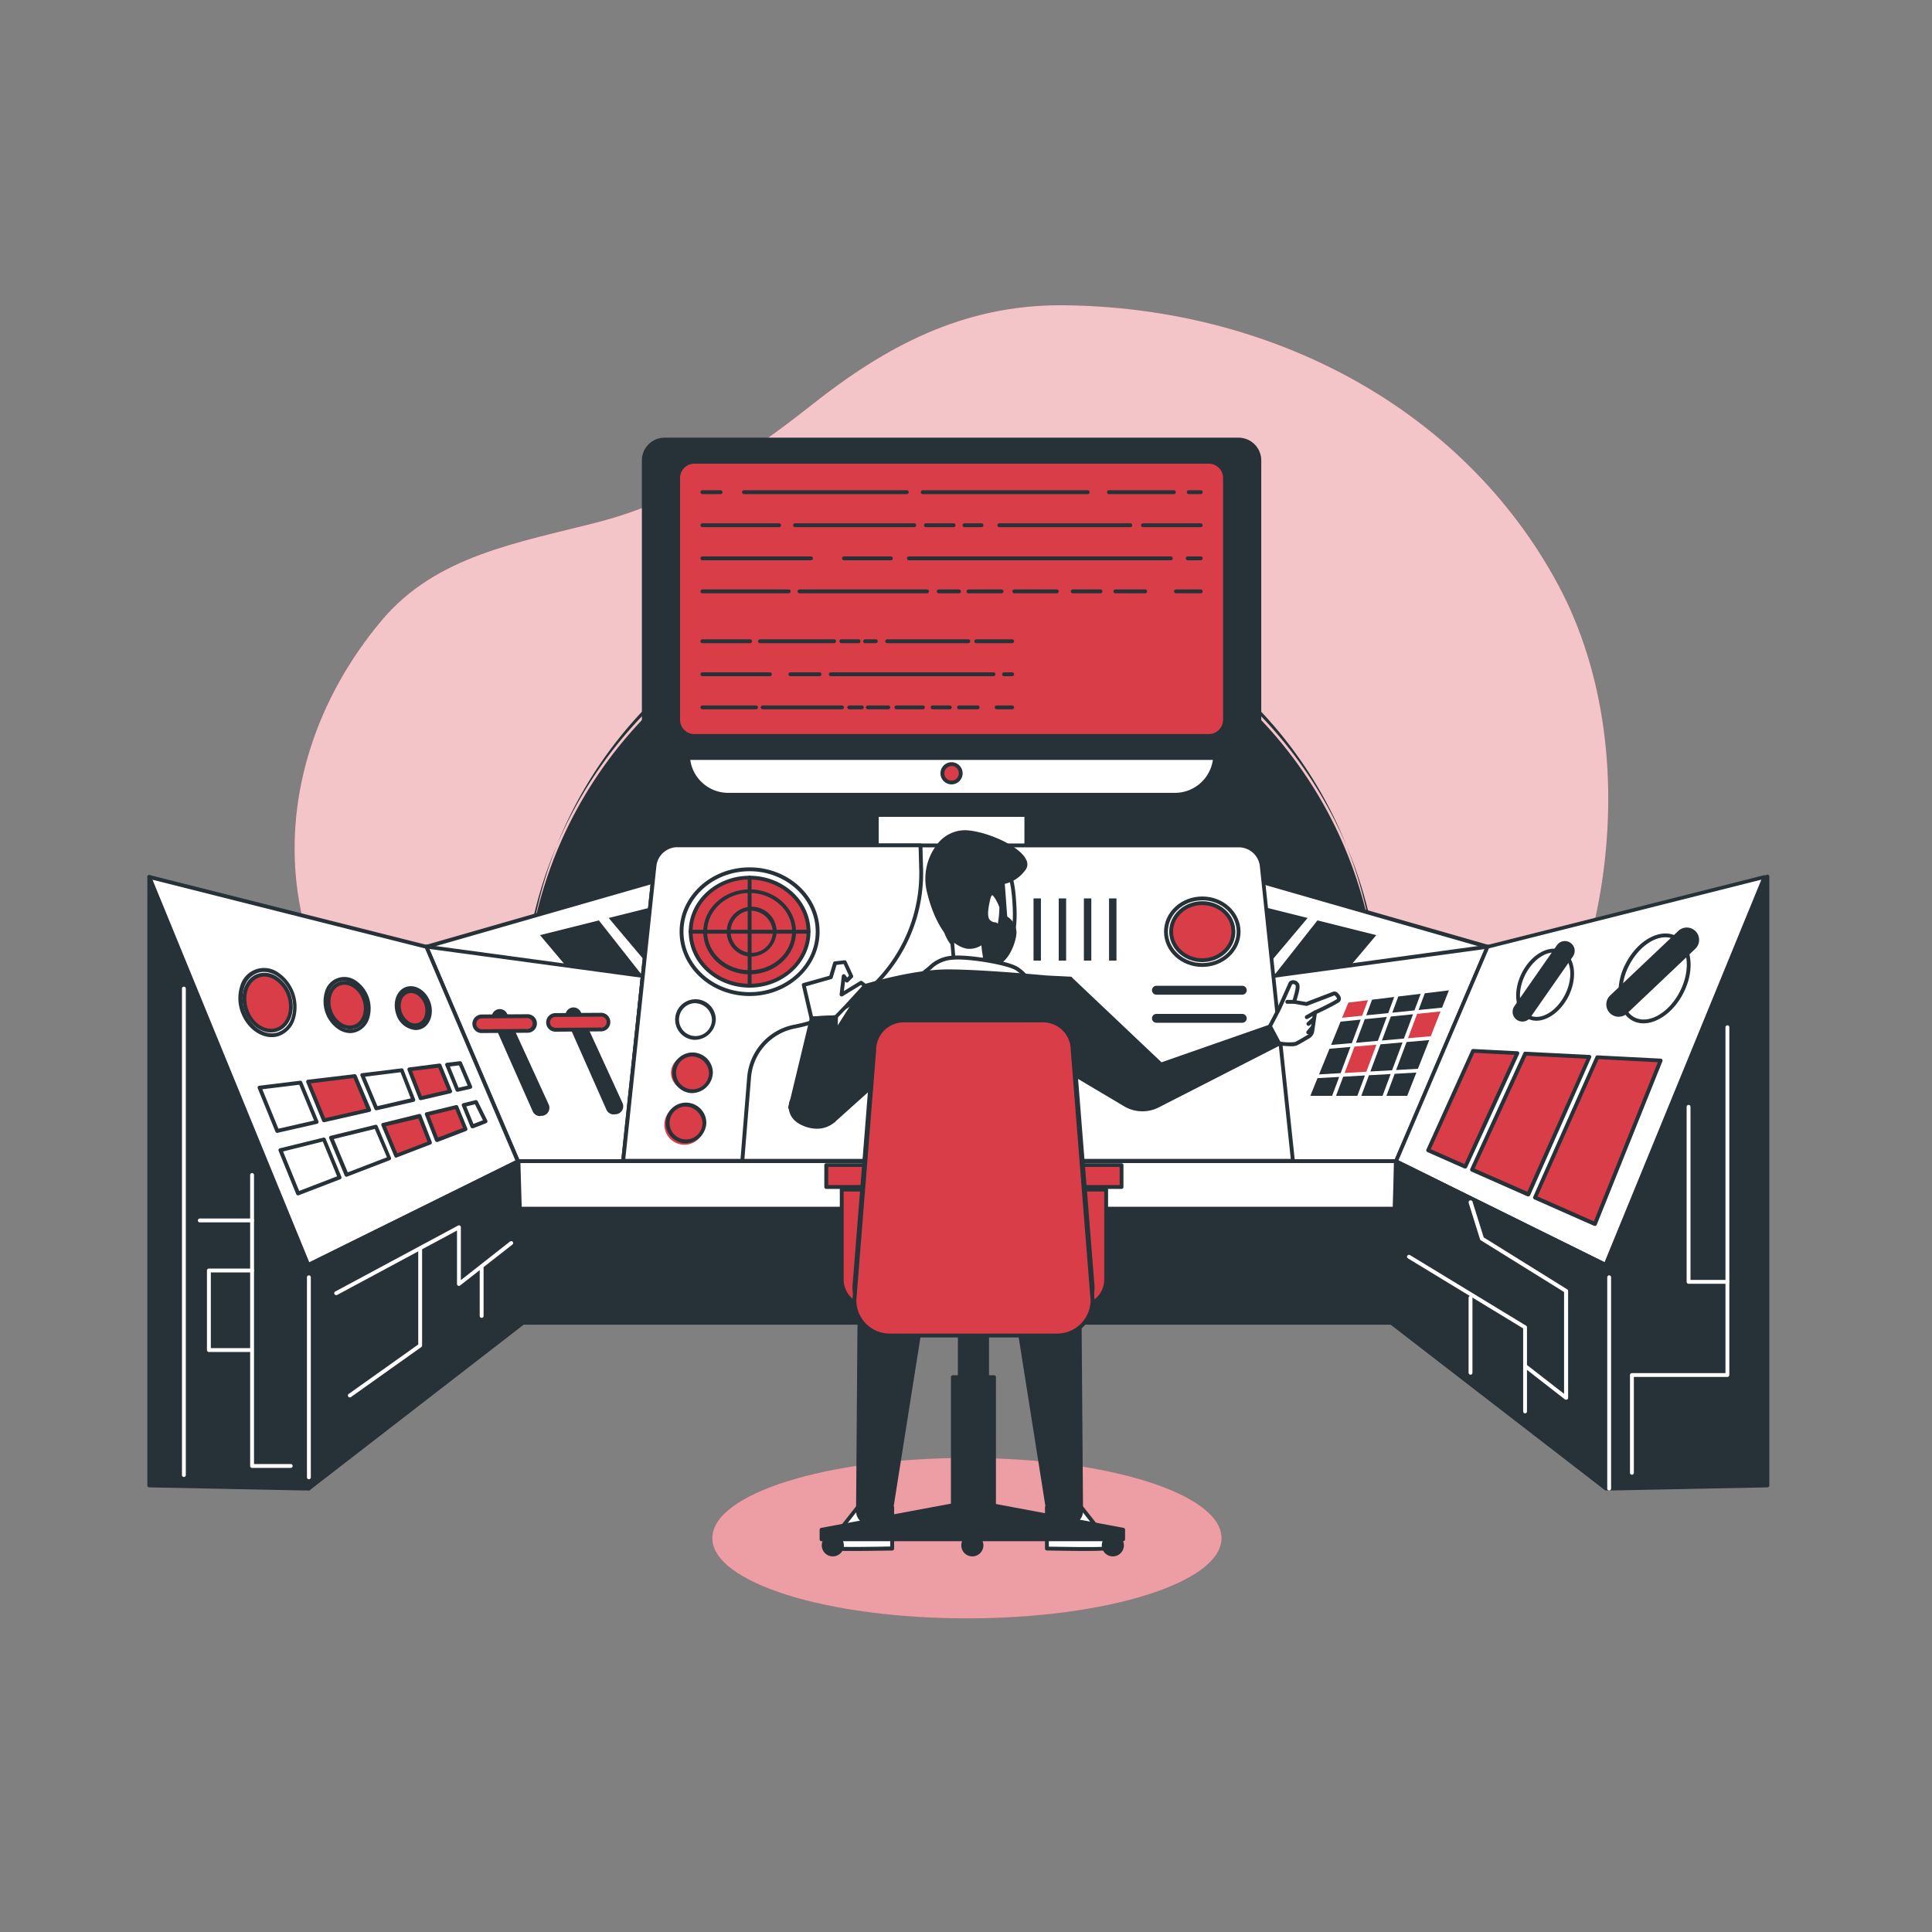 <svg xmlns="http://www.w3.org/2000/svg" viewBox="0 0 500 500"><rect x="0" y="0" width="500" height="500" fill="#808080" stroke="none"/><g id="freepik--background-simple--inject-2"><path d="M299.31,333.74s40.34,7.56,78.63-30,50-106.47,25.29-152.43S328.63,79.45,275.11,79c-26.08-.21-46.26,10.93-65,25.75-16.3,12.9-34,24.86-55.21,30.34-21,5.42-42,8.7-56.06,25.4-34.19,40.63-30.82,98.55,18.57,130C170.63,324.32,270.19,337.72,299.31,333.74Z" style="fill:#D83D48"></path><path d="M299.31,333.74s40.34,7.56,78.63-30,50-106.47,25.29-152.43S328.63,79.45,275.11,79c-26.08-.21-46.26,10.93-65,25.75-16.3,12.9-34,24.86-55.21,30.34-21,5.42-42,8.7-56.06,25.4-34.19,40.63-30.82,98.55,18.57,130C170.63,324.32,270.19,337.72,299.31,333.74Z" style="fill:#fff;opacity:0.7"></path></g><g id="freepik--Shadow--inject-2"><ellipse cx="250.24" cy="398.07" rx="65.89" ry="20.76" style="fill:#D83D48"></ellipse><ellipse cx="250.24" cy="398.07" rx="65.89" ry="20.76" style="fill:#fff;opacity:0.5"></ellipse></g><g id="freepik--control-panel--inject-2"><path d="M355.76,277a110.47,110.47,0,1,0-219,0Z" style="fill:#263238"></path><path d="M355.76,277.48h-219a.49.49,0,0,1-.5-.43,111,111,0,1,1,220,0A.49.49,0,0,1,355.76,277.48Zm-218.56-1H355.33a111.9,111.9,0,0,0,.9-14.15,110,110,0,1,0-219.93,0A111.9,111.9,0,0,0,137.2,276.48Z" style="fill:#263238"></path><rect x="133.66" y="300.53" width="227.6" height="41.8" style="fill:#263238"></rect><path d="M361.26,342.82H133.66a.5.5,0,0,1-.5-.5V300.53a.5.5,0,0,1,.5-.5h227.6a.5.5,0,0,1,.5.5v41.79A.5.5,0,0,1,361.26,342.82Zm-227.1-1h226.6V301H134.16Z" style="fill:#263238"></path><rect x="226.91" y="123.29" width="38.71" height="103.35" style="fill:#fff"></rect><path d="M265.62,227.13H226.91a.5.5,0,0,1-.5-.5V123.29a.5.5,0,0,1,.5-.5h38.71a.5.5,0,0,1,.5.5V226.63A.5.5,0,0,1,265.62,227.13Zm-38.21-1h37.71V123.79H227.41Z" style="fill:#263238"></path><rect x="226.91" y="123.29" width="38.71" height="87.62" style="fill:#263238"></rect><path d="M265.62,211.4H226.91a.5.5,0,0,1-.5-.5V123.29a.5.5,0,0,1,.5-.5h38.71a.5.5,0,0,1,.5.5V210.9A.5.5,0,0,1,265.62,211.4Zm-38.21-1h37.71V123.79H227.41Z" style="fill:#263238"></path><path d="M178,123.29H314.49a0,0,0,0,1,0,0v72a10.42,10.42,0,0,1-10.42,10.42H188.46A10.42,10.42,0,0,1,178,195.27v-72A0,0,0,0,1,178,123.29Z" style="fill:#fff"></path><path d="M304.07,206.19H188.46a10.93,10.93,0,0,1-10.92-10.92v-72a.5.5,0,0,1,.5-.5H314.49a.5.5,0,0,1,.5.5v72A10.93,10.93,0,0,1,304.07,206.19Zm-125.53-82.4v71.48a9.93,9.93,0,0,0,9.92,9.92H304.07a9.93,9.93,0,0,0,9.92-9.92V123.79Z" style="fill:#263238"></path><rect x="166.62" y="113.77" width="159.29" height="82.4" rx="5.38" style="fill:#263238"></rect><path d="M320.53,196.67H172a5.89,5.89,0,0,1-5.88-5.88V119.15a5.88,5.88,0,0,1,5.88-5.88H320.53a5.88,5.88,0,0,1,5.88,5.88v71.64A5.89,5.89,0,0,1,320.53,196.67ZM172,114.27a4.89,4.89,0,0,0-4.88,4.88v71.64a4.89,4.89,0,0,0,4.88,4.88H320.53a4.89,4.89,0,0,0,4.88-4.88V119.15a4.89,4.89,0,0,0-4.88-4.88Z" style="fill:#263238"></path><rect x="175.5" y="119.48" width="141.52" height="70.98" rx="4.19" style="fill:#D83D48"></rect><path d="M312.83,191H179.7a4.71,4.71,0,0,1-4.7-4.69v-62.6a4.7,4.7,0,0,1,4.7-4.69H312.83a4.7,4.7,0,0,1,4.7,4.69v62.6A4.71,4.71,0,0,1,312.83,191ZM179.7,120a3.7,3.7,0,0,0-3.7,3.69v62.6a3.7,3.7,0,0,0,3.7,3.69H312.83a3.7,3.7,0,0,0,3.7-3.69v-62.6a3.7,3.7,0,0,0-3.7-3.69Z" style="fill:#263238"></path><path d="M310.75,127.88h-3.1a.51.51,0,0,1-.5-.5.5.5,0,0,1,.5-.5h3.1a.5.5,0,0,1,.5.5A.51.51,0,0,1,310.75,127.88Z" style="fill:#263238"></path><path d="M303.8,127.88H287a.5.5,0,0,1-.5-.5.5.5,0,0,1,.5-.5h16.8a.5.5,0,0,1,.5.5A.5.5,0,0,1,303.8,127.88Z" style="fill:#263238"></path><path d="M281.49,127.88H238.81a.5.5,0,0,1-.5-.5.5.5,0,0,1,.5-.5h42.68a.5.5,0,0,1,.5.5A.5.5,0,0,1,281.49,127.88Z" style="fill:#263238"></path><path d="M234.68,127.88H192.54a.51.51,0,0,1-.5-.5.5.5,0,0,1,.5-.5h42.14a.5.5,0,0,1,.5.5A.51.51,0,0,1,234.68,127.88Z" style="fill:#263238"></path><path d="M186.48,127.88h-4.7a.51.51,0,0,1-.5-.5.5.5,0,0,1,.5-.5h4.7a.5.5,0,0,1,.5.5A.5.5,0,0,1,186.48,127.88Z" style="fill:#263238"></path><path d="M310.75,136.43H295.81a.5.5,0,0,1-.5-.5.51.51,0,0,1,.5-.5h14.94a.51.51,0,0,1,.5.5A.5.5,0,0,1,310.75,136.43Z" style="fill:#263238"></path><path d="M292.51,136.43H258.63a.5.5,0,0,1-.5-.5.51.51,0,0,1,.5-.5h33.88a.51.51,0,0,1,.5.5A.5.5,0,0,1,292.51,136.43Z" style="fill:#263238"></path><path d="M254,136.43h-4.4a.5.5,0,0,1-.5-.5.5.5,0,0,1,.5-.5H254a.5.5,0,0,1,.5.5A.5.5,0,0,1,254,136.43Z" style="fill:#263238"></path><path d="M246.79,136.43h-7.16a.5.5,0,0,1-.5-.5.51.51,0,0,1,.5-.5h7.16a.5.5,0,0,1,.5.5A.5.5,0,0,1,246.79,136.43Z" style="fill:#263238"></path><path d="M236.6,136.43H205.76a.5.5,0,0,1-.5-.5.5.5,0,0,1,.5-.5H236.6a.5.5,0,0,1,.5.5A.5.5,0,0,1,236.6,136.43Z" style="fill:#263238"></path><path d="M201.63,136.43H181.78a.5.5,0,0,1-.5-.5.51.51,0,0,1,.5-.5h19.85a.5.5,0,0,1,.5.5A.5.5,0,0,1,201.63,136.43Z" style="fill:#263238"></path><path d="M310.75,145h-3.37a.5.5,0,0,1-.5-.5.5.5,0,0,1,.5-.5h3.37a.51.51,0,0,1,.5.5A.5.5,0,0,1,310.75,145Z" style="fill:#263238"></path><path d="M303,145H235.23a.5.5,0,0,1-.5-.5.5.5,0,0,1,.5-.5H303a.5.5,0,0,1,.5.5A.5.5,0,0,1,303,145Z" style="fill:#263238"></path><path d="M230.55,145H218.43a.5.5,0,0,1-.5-.5.5.5,0,0,1,.5-.5h12.12a.51.51,0,0,1,.5.5A.5.5,0,0,1,230.55,145Z" style="fill:#263238"></path><path d="M209.89,145H181.78a.5.5,0,0,1-.5-.5.51.51,0,0,1,.5-.5h28.11a.5.5,0,0,1,.5.5A.5.5,0,0,1,209.89,145Z" style="fill:#263238"></path><path d="M310.75,153.55h-6.4a.5.5,0,0,1-.5-.5.5.5,0,0,1,.5-.5h6.4a.5.5,0,0,1,.5.5A.51.51,0,0,1,310.75,153.55Z" style="fill:#263238"></path><path d="M296.36,153.55h-7.71a.51.51,0,0,1-.5-.5.5.5,0,0,1,.5-.5h7.71a.5.5,0,0,1,.5.5A.5.5,0,0,1,296.36,153.55Z" style="fill:#263238"></path><path d="M284.8,153.55h-7.16a.5.5,0,0,1-.5-.5.5.5,0,0,1,.5-.5h7.16a.5.5,0,0,1,.5.5A.51.51,0,0,1,284.8,153.55Z" style="fill:#263238"></path><path d="M273.51,153.55h-11a.5.5,0,0,1-.5-.5.5.5,0,0,1,.5-.5h11a.5.5,0,0,1,.5.5A.51.51,0,0,1,273.51,153.55Z" style="fill:#263238"></path><path d="M259.19,153.55h-8.54a.5.5,0,0,1-.5-.5.5.5,0,0,1,.5-.5h8.54a.5.5,0,0,1,.5.5A.51.51,0,0,1,259.19,153.55Z" style="fill:#263238"></path><path d="M248.17,153.55h-5.23a.5.5,0,0,1-.5-.5.5.5,0,0,1,.5-.5h5.23a.5.5,0,0,1,.5.5A.5.5,0,0,1,248.17,153.55Z" style="fill:#263238"></path><path d="M239.91,153.55h-33a.51.51,0,0,1-.5-.5.5.5,0,0,1,.5-.5h33a.5.5,0,0,1,.5.5A.5.5,0,0,1,239.91,153.55Z" style="fill:#263238"></path><path d="M204.11,153.55H181.78a.51.51,0,0,1-.5-.5.5.5,0,0,1,.5-.5h22.33a.5.5,0,0,1,.5.5A.51.51,0,0,1,204.11,153.55Z" style="fill:#263238"></path><path d="M261.94,166.45h-9.28a.5.5,0,0,1-.5-.5.5.5,0,0,1,.5-.5h9.28a.5.5,0,0,1,.5.5A.5.5,0,0,1,261.94,166.45Z" style="fill:#263238"></path><path d="M250.6,166.45h-21a.5.5,0,0,1-.5-.5.5.5,0,0,1,.5-.5h21a.5.5,0,0,1,.5.5A.5.5,0,0,1,250.6,166.45Z" style="fill:#263238"></path><path d="M226.64,166.45H223.9a.5.5,0,0,1-.5-.5.51.51,0,0,1,.5-.5h2.74a.5.5,0,0,1,.5.5A.5.5,0,0,1,226.64,166.45Z" style="fill:#263238"></path><path d="M222.19,166.45h-4.45a.5.5,0,0,1-.5-.5.5.5,0,0,1,.5-.5h4.45a.5.5,0,0,1,.5.5A.5.5,0,0,1,222.19,166.45Z" style="fill:#263238"></path><path d="M215.86,166.45H196.69a.5.5,0,0,1-.5-.5.5.5,0,0,1,.5-.5h19.17a.51.51,0,0,1,.5.5A.5.5,0,0,1,215.86,166.45Z" style="fill:#263238"></path><path d="M194.12,166.45H181.78a.5.5,0,0,1-.5-.5.51.51,0,0,1,.5-.5h12.34a.51.51,0,0,1,.5.5A.5.5,0,0,1,194.12,166.45Z" style="fill:#263238"></path><path d="M261.94,175h-2.09a.5.5,0,0,1,0-1h2.09a.5.5,0,0,1,0,1Z" style="fill:#263238"></path><path d="M257.11,175H215a.5.5,0,0,1,0-1h42.11a.5.5,0,0,1,0,1Z" style="fill:#263238"></path><path d="M212.09,175h-7.53a.5.5,0,0,1,0-1h7.53a.5.5,0,1,1,0,1Z" style="fill:#263238"></path><path d="M199.25,175H181.78a.5.5,0,1,1,0-1h17.47a.5.5,0,0,1,0,1Z" style="fill:#263238"></path><path d="M261.94,183.57h-4a.51.51,0,0,1-.5-.5.5.5,0,0,1,.5-.5h4a.5.5,0,0,1,.5.5A.5.5,0,0,1,261.94,183.57Z" style="fill:#263238"></path><path d="M253,183.57h-4.79a.5.5,0,0,1-.5-.5.5.5,0,0,1,.5-.5H253a.5.5,0,0,1,.5.5A.5.5,0,0,1,253,183.57Z" style="fill:#263238"></path><path d="M245.81,183.57h-4.45a.5.5,0,0,1-.5-.5.5.5,0,0,1,.5-.5h4.45a.5.5,0,0,1,.5.5A.5.5,0,0,1,245.81,183.57Z" style="fill:#263238"></path><path d="M238.79,183.57H232a.5.5,0,0,1-.5-.5.5.5,0,0,1,.5-.5h6.84a.5.5,0,0,1,.5.5A.5.5,0,0,1,238.79,183.57Z" style="fill:#263238"></path><path d="M229.89,183.57h-5.3a.5.5,0,0,1-.5-.5.5.5,0,0,1,.5-.5h5.3a.5.5,0,0,1,.5.5A.5.5,0,0,1,229.89,183.57Z" style="fill:#263238"></path><path d="M223.05,183.57h-3.26a.51.51,0,0,1-.5-.5.5.5,0,0,1,.5-.5h3.26a.5.5,0,0,1,.5.5A.51.51,0,0,1,223.05,183.57Z" style="fill:#263238"></path><path d="M217.91,183.57H197.37a.5.5,0,0,1-.5-.5.5.5,0,0,1,.5-.5h20.54a.5.5,0,0,1,.5.5A.5.5,0,0,1,217.91,183.57Z" style="fill:#263238"></path><path d="M195.66,183.57H181.78a.51.51,0,0,1-.5-.5.5.5,0,0,1,.5-.5h13.88a.5.5,0,0,1,.5.5A.5.5,0,0,1,195.66,183.57Z" style="fill:#263238"></path><path d="M248.63,200.08a2.37,2.37,0,1,0-2.36,2.37A2.36,2.36,0,0,0,248.63,200.08Z" style="fill:#D83D48"></path><path d="M246.27,203a2.87,2.87,0,1,1,2.86-2.87A2.88,2.88,0,0,1,246.27,203Zm0-4.73a1.87,1.87,0,1,0,1.86,1.86A1.87,1.87,0,0,0,246.27,198.22Z" style="fill:#263238"></path><rect x="133.66" y="300.53" width="227.6" height="12.28" style="fill:#fff"></rect><path d="M361.26,313.3H133.66a.5.5,0,0,1-.5-.5V300.53a.5.5,0,0,1,.5-.5h227.6a.5.5,0,0,1,.5.5V312.8A.5.5,0,0,1,361.26,313.3Zm-227.1-1h226.6V301H134.16Z" style="fill:#263238"></path><polygon points="299.5 220.52 248.42 220.52 246.87 220.52 195.78 220.52 110.33 245.03 120.11 268.23 246.87 268.23 248.42 268.23 375.17 268.23 384.95 245.03 299.5 220.52" style="fill:#fff"></polygon><path d="M375.17,268.73H120.11a.5.5,0,0,1-.46-.31l-9.78-23.19a.51.51,0,0,1,.33-.68L195.64,220l.14,0H299.5l.14,0,85.44,24.51a.51.51,0,0,1,.32.27.53.53,0,0,1,0,.41l-9.78,23.19A.49.49,0,0,1,375.17,268.73Zm-254.73-1h254.4l9.43-22.37L299.43,221H195.85L111,245.36Z" style="fill:#263238"></path><polygon points="149.91 254.07 139.75 242.01 154.99 238.2 166.35 252.63 149.91 254.07" style="fill:#263238"></polygon><polygon points="167.69 249.63 157.53 237.57 172.77 233.76 184.13 248.18 167.69 249.63" style="fill:#263238"></polygon><polygon points="346.02 254.07 356.18 242.01 340.95 238.2 329.58 252.63 346.02 254.07" style="fill:#263238"></polygon><polygon points="328.25 249.63 338.41 237.57 323.17 233.76 311.81 248.18 328.25 249.63" style="fill:#263238"></polygon><polygon points="161.46 300.53 134.03 300.53 110.33 245.03 166.35 252.63 161.46 300.53" style="fill:#fff"></polygon><path d="M161.46,301H134a.5.5,0,0,1-.46-.31l-23.69-55.49a.48.48,0,0,1,.06-.5.48.48,0,0,1,.46-.19l56,7.59a.5.5,0,0,1,.43.55L162,300.58A.51.51,0,0,1,161.46,301Zm-27.1-1H161l4.8-47-54.67-7.41Z" style="fill:#263238"></path><polygon points="79.92 385.22 79.92 327.34 38.63 226.95 38.63 384.43 78.26 385.22 79.92 385.22" style="fill:#263238"></polygon><path d="M79.92,385.72H78.26l-39.64-.79a.51.51,0,0,1-.49-.5V227a.5.5,0,0,1,.4-.49.49.49,0,0,1,.56.3L80.38,327.15a.41.41,0,0,1,0,.19v57.88A.5.5,0,0,1,79.92,385.72Zm-40.79-1.78,40.29.78V327.44l-40.29-98Z" style="fill:#263238"></path><polygon points="416.07 385.22 416.07 327.34 457.36 226.95 457.36 384.43 417.73 385.22 416.07 385.22" style="fill:#263238"></polygon><path d="M416.07,385.72a.5.5,0,0,1-.5-.5V327.34a.41.41,0,0,1,0-.19L456.9,226.76a.5.5,0,0,1,1,.19V384.43a.51.51,0,0,1-.49.5l-39.63.79Zm.5-1h1.16l39.13-.78V229.48l-40.29,98Z" style="fill:#263238"></path><polygon points="134.03 300.53 79.78 327.34 38.63 226.95 110.33 245.03 134.03 300.53" style="fill:#fff"></polygon><path d="M79.78,327.84a.33.33,0,0,1-.17,0,.46.46,0,0,1-.29-.27L38.17,227.14a.5.5,0,0,1,.08-.51.48.48,0,0,1,.5-.16l71.71,18.08a.48.48,0,0,1,.33.29l23.7,55.49a.5.5,0,0,1-.24.64L80,327.79A.51.51,0,0,1,79.78,327.84ZM39.47,227.68l40.57,99,53.34-26.36L110,245.46Z" style="fill:#263238"></path><polygon points="333.85 300.53 361.28 300.53 384.97 245.03 329.08 252.65 333.85 300.53" style="fill:#fff"></polygon><path d="M361.28,301H333.84a.5.5,0,0,1-.49-.45l-4.76-47.88a.49.49,0,0,1,.43-.54l55.88-7.62a.5.5,0,0,1,.53.69l-23.69,55.49A.5.5,0,0,1,361.28,301Zm-27-1H361l23.22-54.38-54.54,7.43Z" style="fill:#263238"></path><polygon points="372.81 261.76 366.75 262.38 364.39 268.69 370.28 268.18 372.81 261.76" style="fill:#D83D48"></polygon><polygon points="350.91 269.87 356.59 269.37 358.9 263.18 353.2 263.76 350.91 269.87" style="fill:#263238"></polygon><polygon points="353.58 262.76 359.27 262.19 360.82 258.02 355.09 258.72 353.58 262.76" style="fill:#263238"></polygon><polygon points="366.06 261.49 367.67 257.19 361.88 257.89 360.32 262.08 366.06 261.49" style="fill:#263238"></polygon><polygon points="352.15 263.87 346.94 264.4 344.48 270.43 349.86 269.96 352.15 263.87" style="fill:#263238"></polygon><polygon points="361.31 276.92 366.95 276.61 369.89 269.17 364.02 269.68 361.31 276.92" style="fill:#263238"></polygon><polygon points="347.62 278.65 345.76 283.6 351.28 283.6 353.25 278.33 347.62 278.65" style="fill:#263238"></polygon><polygon points="357.64 269.28 363.33 268.78 365.69 262.49 359.95 263.07 357.64 269.28" style="fill:#263238"></polygon><polygon points="367.12 261.39 373.21 260.77 374.98 256.3 368.74 257.06 367.12 261.39" style="fill:#263238"></polygon><polygon points="346.58 278.71 340.97 279.02 339.11 283.6 344.75 283.6 346.58 278.71" style="fill:#263238"></polygon><polygon points="352.52 262.87 354.03 258.85 348.95 259.47 347.34 263.4 352.52 262.87" style="fill:#D83D48"></polygon><polygon points="360.94 277.9 358.81 283.6 364.18 283.6 366.56 277.58 360.94 277.9" style="fill:#263238"></polygon><polygon points="362.97 269.77 357.27 270.27 354.65 277.3 360.27 276.98 362.97 269.77" style="fill:#263238"></polygon><polygon points="347.99 277.68 353.61 277.36 356.22 270.36 350.54 270.86 347.99 277.68" style="fill:#D83D48"></polygon><polygon points="349.49 270.95 344.07 271.42 341.37 278.05 346.95 277.73 349.49 270.95" style="fill:#263238"></polygon><polygon points="359.9 277.96 354.29 278.27 352.3 283.6 357.8 283.6 359.9 277.96" style="fill:#263238"></polygon><polygon points="361.28 300.53 415.52 327.34 456.68 226.95 384.97 245.03 361.28 300.53" style="fill:#fff"></polygon><path d="M415.52,327.84a.59.59,0,0,1-.22,0L361.06,301a.49.49,0,0,1-.24-.64l23.69-55.49a.5.5,0,0,1,.34-.29l71.7-18.08a.5.5,0,0,1,.59.67L416,327.53a.48.48,0,0,1-.29.27A.39.39,0,0,1,415.52,327.84Zm-53.6-27.55,53.34,26.36,40.58-99-70.51,17.78Z" style="fill:#263238"></path><path d="M334.61,300.42H161.27l8.1-76.28a6,6,0,0,1,5.95-5.35H320.56a6,6,0,0,1,5.95,5.35Z" style="fill:#fff"></path><path d="M334.61,300.92H161.27a.51.51,0,0,1-.5-.55l8.1-76.28a6.47,6.47,0,0,1,6.45-5.8H320.56a6.47,6.47,0,0,1,6.44,5.8l8.1,76.28a.47.47,0,0,1-.12.38A.5.5,0,0,1,334.61,300.92Zm-172.78-1H334.05l-8-75.72a5.48,5.48,0,0,0-5.45-4.91H175.32a5.47,5.47,0,0,0-5.45,4.91Z" style="fill:#263238"></path><path d="M205.67,265.67a40.23,40.23,0,0,0,32.7-41.5l-.15-5.38h-62.9l-.57,0a6,6,0,0,0-2.88,1.07l-.21.16a5.56,5.56,0,0,0-.72.65h0a5.72,5.72,0,0,0-1.16,1.81,5.84,5.84,0,0,0-.41,1.62l-8.1,76.28h30.84l1.76-21.63A14.55,14.55,0,0,1,205.67,265.67Z" style="fill:#fff"></path><path d="M192.11,300.92H161.27a.51.51,0,0,1-.5-.55l8.1-76.28a7.1,7.1,0,0,1,.44-1.76,6.49,6.49,0,0,1,1.26-2,7.56,7.56,0,0,1,.78-.71l.24-.17a6.52,6.52,0,0,1,3.11-1.16c.21,0,.41,0,.62,0h62.9a.51.51,0,0,1,.5.49l.15,5.38a40.91,40.91,0,0,1-33.1,42h0a14.09,14.09,0,0,0-11.4,12.67l-1.76,21.63A.5.5,0,0,1,192.11,300.92Zm-30.28-1h29.82l1.72-21.17a15.09,15.09,0,0,1,12.21-13.57,39.91,39.91,0,0,0,32.29-41l-.14-4.91H175.32a4.41,4.41,0,0,0-.52,0,5.56,5.56,0,0,0-2.64,1l-.2.14a5.46,5.46,0,0,0-2.09,3.76Zm43.84-34.25h0Z" style="fill:#263238"></path><ellipse cx="311.15" cy="241.12" rx="9.4" ry="8.62" style="fill:#fff"></ellipse><path d="M311.15,250.24c-5.46,0-9.9-4.09-9.9-9.12s4.44-9.11,9.9-9.11,9.9,4.09,9.9,9.11S316.61,250.24,311.15,250.24Zm0-17.23c-4.91,0-8.9,3.64-8.9,8.11s4,8.12,8.9,8.12,8.9-3.64,8.9-8.12S316.06,233,311.15,233Z" style="fill:#263238"></path><ellipse cx="311.15" cy="241.12" rx="8.06" ry="7.39" style="fill:#D83D48"></ellipse><path d="M311.15,249c-4.72,0-8.56-3.54-8.56-7.89s3.84-7.88,8.56-7.88,8.56,3.54,8.56,7.88S315.87,249,311.15,249Zm0-14.77c-4.17,0-7.56,3.09-7.56,6.88S307,248,311.15,248s7.56-3.09,7.56-6.89S315.31,234.24,311.15,234.24Z" style="fill:#263238"></path><ellipse cx="69.28" cy="259.47" rx="6.83" ry="8.62" transform="translate(-81.6 37.3) rotate(-19.23)" style="fill:#fff"></ellipse><path d="M70.31,268.41c-3.27,0-6.57-2.58-8-6.53a10.4,10.4,0,0,1-.12-6.74,6.38,6.38,0,0,1,9.86-3.43,10.78,10.78,0,0,1,4.22,12.09,6.67,6.67,0,0,1-4,4.28A5.82,5.82,0,0,1,70.31,268.41Zm-2-16.88a4.91,4.91,0,0,0-1.66.28,5.66,5.66,0,0,0-3.42,3.66,9.27,9.27,0,0,0,.12,6.08c1.47,4.23,5.35,6.73,8.64,5.59a5.66,5.66,0,0,0,3.42-3.67,9.28,9.28,0,0,0-.12-6.08h0a9.29,9.29,0,0,0-3.69-4.84A6.12,6.12,0,0,0,68.27,251.53Z" style="fill:#263238"></path><path d="M74.8,257.54c1.35,3.86,0,7.84-3.09,8.91s-6.61-1.2-7.95-5.05,0-7.84,3.09-8.9S73.46,253.69,74.8,257.54Z" style="fill:#D83D48"></path><path d="M70.16,267.21c-2.83,0-5.69-2.24-6.88-5.65-1.43-4.1.1-8.38,3.4-9.53a5.77,5.77,0,0,1,5,.72,9,9,0,0,1,3.55,4.63h0c1.43,4.11-.1,8.38-3.4,9.54A5.35,5.35,0,0,1,70.16,267.21Zm-1.75-14.48A4.21,4.21,0,0,0,67,253c-2.78,1-4,4.68-2.78,8.26s4.53,5.71,7.32,4.74,4-4.68,2.78-8.26h0a7.86,7.86,0,0,0-3.13-4.11A5.27,5.27,0,0,0,68.41,252.73Z" style="fill:#263238"></path><path d="M95,258.33c1.25,3.59,0,7.3-2.88,8.3s-6.16-1.12-7.41-4.71,0-7.3,2.88-8.29S93.73,254.74,95,258.33Z" style="fill:#fff"></path><path d="M90.64,267.37a5.78,5.78,0,0,1-3.11-1,8.72,8.72,0,0,1-3.41-9.77,5.19,5.19,0,0,1,8-2.8,8.7,8.7,0,0,1,3.41,9.78,5.4,5.4,0,0,1-3.28,3.48A5.07,5.07,0,0,1,90.64,267.37ZM89,253.88a4.13,4.13,0,0,0-1.3.22A4.45,4.45,0,0,0,85.07,257a7.7,7.7,0,0,0,3,8.61,4.2,4.2,0,0,0,6.54-2.28,7.37,7.37,0,0,0-.1-4.79h0a7.36,7.36,0,0,0-2.91-3.82A4.78,4.78,0,0,0,89,253.88Z" style="fill:#263238"></path><path d="M94.25,258.59c1.07,3.07,0,6.26-2.47,7.11s-5.28-1-6.35-4,0-6.26,2.46-7.11S93.17,255.51,94.25,258.59Z" style="fill:#D83D48"></path><path d="M90.53,266.41a5.08,5.08,0,0,1-2.71-.83A7.33,7.33,0,0,1,85,261.83c-1.16-3.33.09-6.81,2.78-7.75s5.83,1,7,4.34-.08,6.81-2.78,7.75A4.26,4.26,0,0,1,90.53,266.41Zm-1.39-11.56a3.35,3.35,0,0,0-1.08.18c-2.17.76-3.14,3.66-2.16,6.47a6.18,6.18,0,0,0,2.46,3.23,3.74,3.74,0,0,0,3.25.5c2.18-.76,3.15-3.67,2.17-6.48C93,256.4,91,254.85,89.14,254.85Z" style="fill:#263238"></path><path d="M110.85,259.52c1,2.76,0,5.6-2.21,6.37s-4.73-.86-5.69-3.61,0-5.6,2.21-6.37S109.89,256.77,110.85,259.52Z" style="fill:#fff"></path><path d="M107.53,266.57a5.73,5.73,0,0,1-5-4.13c-1-3,.08-6.15,2.51-7s5.28.91,6.33,3.92h0c1.05,3-.08,6.15-2.52,7A3.93,3.93,0,0,1,107.53,266.57Zm-1.25-10.34a2.89,2.89,0,0,0-1,.16c-1.91.66-2.77,3.23-1.9,5.72s3.13,4,5,3.3,2.77-3.23,1.9-5.72h0A4.73,4.73,0,0,0,106.28,256.23Z" style="fill:#263238"></path><path d="M110.28,259.72c.82,2.36,0,4.8-1.89,5.45s-4-.73-4.88-3.09,0-4.8,1.9-5.45S109.46,257.36,110.28,259.72Z" style="fill:#D83D48"></path><path d="M107.43,265.84a4.06,4.06,0,0,1-2.14-.66,5.89,5.89,0,0,1-2.31-6.63,3.59,3.59,0,0,1,5.52-1.93,5.65,5.65,0,0,1,2.25,2.93h0a5.67,5.67,0,0,1,.07,3.7,3.71,3.71,0,0,1-2.27,2.39A3.31,3.31,0,0,1,107.43,265.84ZM106.37,257a2.4,2.4,0,0,0-.8.13,2.73,2.73,0,0,0-1.65,1.78,4.91,4.91,0,0,0,1.91,5.45,2.74,2.74,0,0,0,2.39.37,2.7,2.7,0,0,0,1.65-1.78,4.88,4.88,0,0,0-1.9-5.45A2.92,2.92,0,0,0,106.37,257Z" style="fill:#263238"></path><rect x="287.02" y="232.51" width="1.92" height="16.09" style="fill:#263238"></rect><rect x="280.51" y="232.51" width="1.92" height="16.09" style="fill:#263238"></rect><rect x="274" y="232.51" width="1.91" height="16.09" style="fill:#263238"></rect><rect x="267.48" y="232.51" width="1.91" height="16.09" style="fill:#263238"></rect><path d="M299.28,257.42H321.5a1.16,1.16,0,0,0,1.15-1.15h0a1.15,1.15,0,0,0-1.15-1.15H299.28a1.15,1.15,0,0,0-1.15,1.15h0A1.16,1.16,0,0,0,299.28,257.42Z" style="fill:#263238"></path><path d="M299.28,264.69H321.5a1.15,1.15,0,0,0,1.15-1.14h0a1.15,1.15,0,0,0-1.15-1.15H299.28a1.15,1.15,0,0,0-1.15,1.15h0A1.15,1.15,0,0,0,299.28,264.69Z" style="fill:#263238"></path><path d="M184.75,263.87a5.19,5.19,0,1,1-5.17-4.74A5,5,0,0,1,184.75,263.87Z" style="fill:#fff"></path><path d="M179.58,269.11a5.26,5.26,0,1,1,5.67-5.24A5.48,5.48,0,0,1,179.58,269.11Zm0-9.48a4.26,4.26,0,1,0,4.67,4.24A4.48,4.48,0,0,0,179.58,259.63Z" style="fill:#263238"></path><ellipse cx="178.82" cy="277.65" rx="5.17" ry="4.74" style="fill:#D83D48"></ellipse><path d="M178.82,282.89a5.26,5.26,0,1,1,5.67-5.24A5.47,5.47,0,0,1,178.82,282.89Zm0-9.48a4.26,4.26,0,1,0,4.67,4.24A4.48,4.48,0,0,0,178.82,273.41Z" style="fill:#263238"></path><path d="M182.3,290.62a5.19,5.19,0,1,1-5.17-4.74A5,5,0,0,1,182.3,290.62Z" style="fill:#D83D48"></path><path d="M177.13,295.86a5.26,5.26,0,1,1,5.67-5.24A5.47,5.47,0,0,1,177.13,295.86Zm0-9.48a4.26,4.26,0,1,0,4.67,4.24A4.48,4.48,0,0,0,177.13,286.38Z" style="fill:#263238"></path><polygon points="415.52 327.34 415.62 385.22 360.06 342.32 361.28 300.53 415.52 327.34" style="fill:#263238"></polygon><path d="M415.62,385.72a.5.5,0,0,1-.31-.1l-55.56-42.9a.48.48,0,0,1-.19-.41l1.22-41.8a.5.5,0,0,1,.24-.41.48.48,0,0,1,.48,0l54.25,26.81a.49.49,0,0,1,.27.45l.1,57.88a.51.51,0,0,1-.28.45A.59.59,0,0,1,415.62,385.72Zm-55.06-43.64,54.56,42.12-.1-56.55-53.26-26.33Z" style="fill:#263238"></path><polygon points="79.92 327.34 79.92 385.22 135.39 342.32 134.17 300.53 79.92 327.34" style="fill:#263238"></polygon><path d="M79.92,385.72a.59.59,0,0,1-.22-.05.5.5,0,0,1-.28-.45V327.34a.5.5,0,0,1,.28-.45l54.24-26.81a.48.48,0,0,1,.48,0,.51.51,0,0,1,.25.41l1.22,41.8a.51.51,0,0,1-.2.41l-55.46,42.9A.5.5,0,0,1,79.92,385.72Zm.5-58.07V384.2l54.46-42.12-1.19-40.76Z" style="fill:#263238"></path><ellipse cx="193.95" cy="241.12" rx="17.62" ry="16.15" style="fill:#fff"></ellipse><path d="M194,257.77c-10,0-18.12-7.46-18.12-16.65S184,224.47,194,224.47s18.11,7.47,18.11,16.65S203.94,257.77,194,257.77Zm0-32.3c-9.44,0-17.12,7-17.12,15.65s7.68,15.65,17.12,15.65,17.11-7,17.11-15.65S203.38,225.47,194,225.47Z" style="fill:#263238"></path><ellipse cx="193.95" cy="241.12" rx="15.25" ry="13.98" style="fill:#D83D48"></ellipse><path d="M194,255.6c-8.69,0-15.76-6.49-15.76-14.48s7.07-14.48,15.76-14.48,15.75,6.5,15.75,14.48S202.63,255.6,194,255.6Zm0-28c-8.14,0-14.76,6.05-14.76,13.48S185.81,254.6,194,254.6s14.75-6,14.75-13.48S202.08,227.64,194,227.64Z" style="fill:#263238"></path><path d="M194,252.16c-6.62,0-12-4.95-12-11s5.37-11,12-11,12,4.95,12,11S200.56,252.16,194,252.16Zm0-21.07c-6.06,0-11,4.5-11,10s4.93,10,11,10,11-4.5,11-10S200,231.09,194,231.09Z" style="fill:#263238"></path><path d="M194,247.56a6.46,6.46,0,1,1,7-6.44A6.73,6.73,0,0,1,194,247.56Zm0-11.87a5.46,5.46,0,1,0,6,5.43A5.73,5.73,0,0,0,194,235.69Z" style="fill:#263238"></path><path d="M194,255.6a.5.5,0,0,1-.5-.5v-28a.5.5,0,0,1,.5-.5.51.51,0,0,1,.5.5v28A.5.5,0,0,1,194,255.6Z" style="fill:#263238"></path><path d="M209.2,241.62H178.69a.5.5,0,0,1-.5-.5.51.51,0,0,1,.5-.5H209.2a.51.51,0,0,1,.5.5A.5.5,0,0,1,209.2,241.62Z" style="fill:#263238"></path><path d="M127.9,263.87l10.41,23.52a1.59,1.59,0,0,0,1.63.94l.36-.05a1.58,1.58,0,0,0,1.26-2.23l-10.78-23.48a1.59,1.59,0,0,0-1.44-.92h0A1.57,1.57,0,0,0,127.9,263.87Z" style="fill:#263238"></path><path d="M139.76,288.84a2.07,2.07,0,0,1-1.9-1.24l-10.42-23.53h0a2.08,2.08,0,0,1,1.9-2.92,2.08,2.08,0,0,1,1.9,1.21L142,285.84a2.09,2.09,0,0,1-1.66,2.94l-.35,0Zm-11.41-25.17,10.42,23.52a1.08,1.08,0,0,0,1.12.64l.35,0a1.09,1.09,0,0,0,.86-1.53l-10.77-23.48a1.12,1.12,0,0,0-1.89-.14,1.05,1.05,0,0,0-.09,1Z" style="fill:#263238"></path><path d="M136.59,266.78a1.9,1.9,0,0,0-.11-3.8l-11.83.07a1.91,1.91,0,1,0,0,3.81l11.83-.07Z" style="fill:#D83D48"></path><path d="M124.66,267.36a2.37,2.37,0,0,1-1.69-.69,2.41,2.41,0,0,1,1.68-4.12l11.83-.07a2.4,2.4,0,0,1,.14,4.8h-.12l-11.83.07Zm11.84-1.07.09.49,0-.49a1.41,1.41,0,0,0-.08-2.81h0l-11.83.07a1.39,1.39,0,0,0-1,.42,1.4,1.4,0,0,0,0,2,1.57,1.57,0,0,0,1,.4Z" style="fill:#263238"></path><path d="M147,263.46,157.4,287a1.59,1.59,0,0,0,1.63.93l.35,0a1.58,1.58,0,0,0,1.26-2.23l-10.77-23.48a1.58,1.58,0,0,0-1.44-.93h0A1.59,1.59,0,0,0,147,263.46Z" style="fill:#263238"></path><path d="M158.84,288.42a2.08,2.08,0,0,1-1.9-1.24l-10.42-23.52a2.08,2.08,0,0,1,3.8-1.71l10.77,23.48a2,2,0,0,1-.07,1.89,2.09,2.09,0,0,1-1.58,1.05l-.36,0Zm-10.41-26.69a1.06,1.06,0,0,0-.91.49,1.08,1.08,0,0,0-.08,1h0l10.41,23.53a1.08,1.08,0,0,0,1.12.63l.35,0a1.08,1.08,0,0,0,.82-.54,1.05,1.05,0,0,0,0-1l-10.77-23.48A1.08,1.08,0,0,0,148.43,261.73Z" style="fill:#263238"></path><path d="M155.68,266.37a1.91,1.91,0,0,0-.12-3.81l-11.83.08a1.91,1.91,0,0,0,0,3.81l11.84-.08Z" style="fill:#D83D48"></path><path d="M143.74,267a2.39,2.39,0,0,1-1.69-.7,2.41,2.41,0,0,1,1.68-4.11l11.83-.08h0a2.41,2.41,0,0,1,1.69.7,2.41,2.41,0,0,1-1.57,4.11h-.11l-11.83.08Zm11.85-1.08.09.5,0-.5a1.4,1.4,0,0,0,1.33-1.41,1.36,1.36,0,0,0-.42-1,1.39,1.39,0,0,0-1-.41h0l-11.84.08a1.39,1.39,0,0,0-1,.41,1.37,1.37,0,0,0-.41,1,1.39,1.39,0,0,0,.41,1,1.61,1.61,0,0,0,1,.41Z" style="fill:#263238"></path><path d="M435.22,256.79c-3,5.82-8.51,8.94-12.39,7s-4.63-8.3-1.67-14.12,8.5-8.95,12.39-7S438.18,251,435.22,256.79Z" style="fill:#fff"></path><path d="M425.34,264.84a6,6,0,0,1-2.74-.64c-2-1-3.34-3.16-3.67-6a15.67,15.67,0,0,1,1.78-8.79c3.08-6.06,8.94-9.28,13.06-7.19s5,8.73,1.89,14.79C433.22,261.82,429,264.84,425.34,264.84ZM431,242.57c-3.29,0-7.12,2.83-9.39,7.3a14.68,14.68,0,0,0-1.68,8.21c.3,2.5,1.41,4.35,3.13,5.23,3.63,1.84,8.89-1.18,11.72-6.75s2.18-11.6-1.45-13.45A5.18,5.18,0,0,0,431,242.57Z" style="fill:#263238"></path><path d="M418.91,263.13a3.19,3.19,0,0,1-2.2-5.51l17.63-16.7a3.19,3.19,0,0,1,4.39,4.64l-17.62,16.7A3.21,3.21,0,0,1,418.91,263.13Z" style="fill:#263238"></path><path d="M405.45,257.67c-2.35,4.62-6.74,7.09-9.82,5.53S392,256.62,394.31,252s6.74-7.09,9.82-5.53S407.8,253.05,405.45,257.67Z" style="fill:#fff"></path><path d="M397.62,264.16a4.86,4.86,0,0,1-2.22-.52c-3.31-1.68-4-7-1.54-11.86s7.17-7.43,10.49-5.75,4,7,1.55,11.87C403.94,261.74,400.58,264.16,397.62,264.16Zm4.48-17.65c-2.57,0-5.57,2.22-7.35,5.72-2.21,4.37-1.72,9.08,1.11,10.52s6.93-.94,9.15-5.31h0c2.21-4.36,1.72-9.08-1.11-10.51A3.87,3.87,0,0,0,402.1,246.51Z" style="fill:#263238"></path><path d="M394.5,264.33a2.53,2.53,0,0,1-2.58-3.93l11-15.77a2.53,2.53,0,0,1,4.15,2.9l-11,15.77A2.5,2.5,0,0,1,394.5,264.33Z" style="fill:#263238"></path><polygon points="394.74 272.63 380.97 302.68 395.52 309.12 411.36 273.49 394.74 272.63" style="fill:#D83D48"></polygon><path d="M395.52,309.62a.45.45,0,0,1-.2,0l-14.56-6.44a.48.48,0,0,1-.26-.28.5.5,0,0,1,0-.38l13.77-30.05a.47.47,0,0,1,.48-.29l16.62.85a.47.47,0,0,1,.4.24.47.47,0,0,1,0,.46L396,309.32A.51.51,0,0,1,395.52,309.62Zm-13.89-7.19,13.64,6L410.6,274l-15.55-.8Z" style="fill:#263238"></path><polygon points="413.4 273.59 397.26 309.89 412.76 316.75 429.77 274.43 413.4 273.59" style="fill:#D83D48"></polygon><path d="M412.76,317.25a.71.71,0,0,1-.2,0l-15.5-6.86a.48.48,0,0,1-.26-.28.46.46,0,0,1,0-.38l16.13-36.3a.48.48,0,0,1,.48-.3l16.38.84a.51.51,0,0,1,.44.69l-17,42.31a.48.48,0,0,1-.28.28A.41.41,0,0,1,412.76,317.25Zm-14.84-7.61,14.57,6.44,16.56-41.18-15.34-.79Z" style="fill:#263238"></path><polygon points="392.69 272.53 381.23 271.94 369.62 297.66 379.22 301.91 392.69 272.53" style="fill:#D83D48"></polygon><path d="M379.22,302.41a.51.51,0,0,1-.2,0l-9.6-4.25a.47.47,0,0,1-.27-.28.5.5,0,0,1,0-.38l11.62-25.72a.49.49,0,0,1,.48-.3l11.46.59a.5.5,0,0,1,.43.71l-13.47,29.38A.52.52,0,0,1,379.22,302.41Zm-8.94-5,8.7,3.85L391.93,273l-10.38-.53Z" style="fill:#263238"></path><polygon points="100.75 299.78 97.31 291.58 85.71 294.44 89.67 304.04 100.75 299.78" style="fill:#fff"></polygon><path d="M89.67,304.54a.49.49,0,0,1-.46-.31l-4-9.6a.51.51,0,0,1,0-.42.51.51,0,0,1,.33-.26l11.6-2.85a.49.49,0,0,1,.58.29l3.45,8.2a.48.48,0,0,1,0,.39.5.5,0,0,1-.28.27l-11.08,4.26Zm-3.28-9.76L90,303.4l10.14-3.9L97,292.17Z" style="fill:#263238"></path><polygon points="83.85 289.93 95.5 287.27 91.81 278.47 79.73 279.95 83.85 289.93" style="fill:#D83D48"></polygon><path d="M83.85,290.43a.51.51,0,0,1-.47-.31l-4.11-10a.51.51,0,0,1,.4-.69L91.74,278a.49.49,0,0,1,.53.3L96,287.07a.5.5,0,0,1,0,.43.47.47,0,0,1-.33.25L84,290.41Zm-3.41-10.06,3.71,9,10.66-2.43L91.49,279Z" style="fill:#263238"></path><polygon points="97.38 286.84 106.97 284.65 103.99 276.98 93.77 278.23 97.38 286.84" style="fill:#fff"></polygon><path d="M97.38,287.34a.51.51,0,0,1-.46-.31l-3.61-8.6a.51.51,0,0,1,0-.45.5.5,0,0,1,.37-.24l10.22-1.25a.48.48,0,0,1,.52.31l3,7.67a.53.53,0,0,1,0,.41.51.51,0,0,1-.33.26l-9.59,2.19Zm-2.89-8.69,3.19,7.61,8.62-2-2.64-6.76Z" style="fill:#263238"></path><polygon points="113.76 275.79 105.94 276.75 108.85 284.22 116.5 282.48 113.76 275.79" style="fill:#D83D48"></polygon><path d="M108.85,284.72a.48.48,0,0,1-.46-.32l-2.92-7.47a.5.5,0,0,1,.41-.68l7.82-1a.5.5,0,0,1,.53.31l2.73,6.69a.48.48,0,0,1,0,.42.51.51,0,0,1-.33.26L109,284.71Zm-2.21-7.56,2.52,6.48,6.65-1.52-2.37-5.79Z" style="fill:#263238"></path><polygon points="108.59 288.81 99.18 291.12 102.53 299.1 111.29 295.73 108.59 288.81" style="fill:#D83D48"></polygon><path d="M102.53,299.6a.51.51,0,0,1-.46-.31l-3.35-8a.49.49,0,0,1,0-.41.47.47,0,0,1,.32-.26l9.41-2.32a.5.5,0,0,1,.59.31l2.69,6.92a.5.5,0,0,1,0,.38.57.57,0,0,1-.28.27l-8.76,3.36A.39.39,0,0,1,102.53,299.6Zm-2.66-8.13,2.94,7,7.83-3-2.35-6Z" style="fill:#263238"></path><polygon points="77.77 280.19 67.18 281.48 71.75 292.69 81.96 290.36 77.77 280.19" style="fill:#fff"></polygon><path d="M71.74,293.19a.49.49,0,0,1-.46-.32l-4.56-11.2a.49.49,0,0,1,0-.44.52.52,0,0,1,.37-.24l10.59-1.3a.5.5,0,0,1,.52.31l4.2,10.17a.49.49,0,0,1,0,.41.47.47,0,0,1-.34.26l-10.21,2.33ZM67.89,281.9l4.16,10.2,9.23-2.1-3.83-9.27Z" style="fill:#263238"></path><polygon points="118.38 282.05 121.73 281.29 119.11 275.13 115.72 275.55 118.38 282.05" style="fill:#fff"></polygon><path d="M118.38,282.55a.5.5,0,0,1-.46-.31l-2.66-6.5a.49.49,0,0,1,0-.44.51.51,0,0,1,.37-.25l3.39-.41a.49.49,0,0,1,.52.3l2.62,6.15a.51.51,0,0,1,0,.42.48.48,0,0,1-.33.26l-3.35.77ZM116.43,276l2.25,5.5,2.35-.54-2.23-5.25Z" style="fill:#263238"></path><polygon points="83.84 294.89 72.57 297.66 77.14 308.87 87.89 304.73 83.84 294.89" style="fill:#fff"></polygon><path d="M77.14,309.37a.51.51,0,0,1-.47-.32l-4.56-11.2a.49.49,0,0,1,0-.41.47.47,0,0,1,.32-.26l11.27-2.77a.5.5,0,0,1,.58.29l4.06,9.84a.46.46,0,0,1,0,.38.44.44,0,0,1-.28.27l-10.75,4.14A.58.58,0,0,1,77.14,309.37ZM73.26,298l4.16,10.21,9.82-3.78-3.7-9Z" style="fill:#263238"></path><polygon points="118.13 286.46 110.46 288.35 113.07 295.05 120.47 292.2 118.13 286.46" style="fill:#D83D48"></polygon><path d="M113.07,295.55a.51.51,0,0,1-.47-.32l-2.61-6.7a.53.53,0,0,1,0-.41.54.54,0,0,1,.33-.26L118,286a.49.49,0,0,1,.58.29l2.35,5.74a.48.48,0,0,1,0,.39.46.46,0,0,1-.27.26l-7.41,2.85A.39.39,0,0,1,113.07,295.55Zm-1.94-6.85,2.22,5.7,6.47-2.49-2-4.86Z" style="fill:#263238"></path><polygon points="122.25 291.51 125.68 290.2 123.19 285.22 120 286 122.25 291.51" style="fill:#fff"></polygon><path d="M122.25,292a.49.49,0,0,1-.46-.31l-2.25-5.51a.49.49,0,0,1,0-.41.51.51,0,0,1,.33-.26l3.19-.79a.52.52,0,0,1,.57.26l2.48,5a.49.49,0,0,1,0,.41.48.48,0,0,1-.28.28L122.43,292Zm-1.57-5.66,1.85,4.52,2.45-.94-2.06-4.13Z" style="fill:#263238"></path><path d="M422.34,381.66a.5.5,0,0,1-.5-.5v-25.3a.5.5,0,0,1,.5-.5h24.21V265.85a.5.5,0,0,1,.5-.5.5.5,0,0,1,.5.5v90a.51.51,0,0,1-.5.5H422.84v24.8A.51.51,0,0,1,422.34,381.66Z" style="fill:#fff"></path><path d="M447.05,332.24H437a.51.51,0,0,1-.5-.5v-45.3a.5.5,0,0,1,.5-.5.5.5,0,0,1,.5.5v44.8h9.51a.5.5,0,0,1,.5.5A.51.51,0,0,1,447.05,332.24Z" style="fill:#fff"></path><path d="M394.69,365.77a.5.5,0,0,1-.5-.5V343.79l-29.77-18.1a.5.5,0,1,1,.52-.85l30,18.24a.49.49,0,0,1,.24.42v21.77A.5.5,0,0,1,394.69,365.77Z" style="fill:#fff"></path><path d="M380.57,355.77a.5.5,0,0,1-.5-.5V335.86a.5.5,0,0,1,.5-.5.5.5,0,0,1,.5.5v19.41A.5.5,0,0,1,380.57,355.77Z" style="fill:#fff"></path><path d="M405.28,362.24a.5.5,0,0,1-.31-.1l-10.59-8.24a.5.5,0,0,1,.61-.79l9.79,7.61V334.37L383.25,321a.54.54,0,0,1-.22-.28l-2.94-9.41a.5.5,0,1,1,1-.3l2.89,9.23,21.61,13.44a.49.49,0,0,1,.24.42v27.65a.5.5,0,0,1-.28.45A.59.59,0,0,1,405.28,362.24Z" style="fill:#fff"></path><path d="M47.59,382.24a.5.5,0,0,1-.5-.5V255.85a.5.5,0,0,1,.5-.5.5.5,0,0,1,.5.5V381.74A.5.5,0,0,1,47.59,382.24Z" style="fill:#fff"></path><path d="M65.24,316.35H51.71a.5.5,0,0,1-.5-.5.5.5,0,0,1,.5-.5H65.24a.51.51,0,0,1,.5.5A.5.5,0,0,1,65.24,316.35Z" style="fill:#fff"></path><path d="M75.24,379.89h-10a.5.5,0,0,1-.5-.5v-75.3a.5.5,0,0,1,.5-.5.5.5,0,0,1,.5.5v74.8h9.5a.5.5,0,1,1,0,1Z" style="fill:#fff"></path><path d="M64.65,349.89H54.06a.5.5,0,0,1-.5-.5V328.8a.5.5,0,0,1,.5-.5H65.24a.5.5,0,0,1,.5.5.51.51,0,0,1-.5.5H54.56v19.59H64.65a.5.5,0,0,1,.5.5A.51.51,0,0,1,64.65,349.89Z" style="fill:#fff"></path><path d="M79.94,382.83a.5.5,0,0,1-.5-.5V330.56a.51.51,0,0,1,.5-.5.5.5,0,0,1,.5.5v51.77A.5.5,0,0,1,79.94,382.83Z" style="fill:#fff"></path><path d="M416.45,385.72a.5.5,0,0,1-.5-.5V330.56a.51.51,0,0,1,.5-.5.5.5,0,0,1,.5.5v54.66A.5.5,0,0,1,416.45,385.72Z" style="fill:#fff"></path><path d="M87,335.18a.52.52,0,0,1-.44-.26.5.5,0,0,1,.21-.68l31.77-17.06a.48.48,0,0,1,.49,0,.5.5,0,0,1,.24.43V331.3l12.72-10a.51.51,0,0,1,.71.09.5.5,0,0,1-.09.7l-13.53,10.59a.5.5,0,0,1-.81-.39V318.46l-31,16.66A.53.53,0,0,1,87,335.18Z" style="fill:#fff"></path><path d="M90.53,361.65a.48.48,0,0,1-.4-.21.5.5,0,0,1,.11-.69l18-12.8V323.5a.5.5,0,0,1,1,0v24.71a.51.51,0,0,1-.21.41L90.82,361.56A.52.52,0,0,1,90.53,361.65Z" style="fill:#fff"></path><path d="M124.65,341.06a.5.5,0,0,1-.5-.5V328.21a.5.5,0,0,1,.5-.5.5.5,0,0,1,.5.5v12.35A.5.5,0,0,1,124.65,341.06Z" style="fill:#fff"></path></g><g id="freepik--Character--inject-2"><path d="M223.26,388.49l-8.19,10.37s-1.37,1.63,1.09,1.91,14.74,0,14.74,0V390.12Z" style="fill:#fff"></path><path d="M221.1,401.39c-2.21,0-4.15,0-5-.13s-1.59-.45-1.82-1a1.88,1.88,0,0,1,.4-1.71l8.18-10.36a.5.5,0,0,1,.5-.18l7.64,1.63a.51.51,0,0,1,.4.49v10.65a.51.51,0,0,1-.49.5C230.58,401.27,225.35,401.39,221.1,401.39ZM223.46,389l-8,10.13c-.13.16-.33.52-.25.71s.35.32,1,.39c2.11.24,11.87.05,14.18,0v-9.75Z" style="fill:#263238"></path><path d="M222.53,327.32l-.48,63.73a3.05,3.05,0,0,0,3,3.07h2.4a3,3,0,0,0,3-2.57l9.17-57.93Z" style="fill:#263238"></path><path d="M227.5,394.62h-2.4a3.55,3.55,0,0,1-3.55-3.57l.48-63.73a.53.53,0,0,1,.22-.41.5.5,0,0,1,.46-.06l17.14,6.3a.51.51,0,0,1,.32.55L231,391.63A3.54,3.54,0,0,1,227.5,394.62ZM223,328l-.48,63a2.54,2.54,0,0,0,2.55,2.56h2.4a2.53,2.53,0,0,0,2.51-2.15L239.12,334Z" style="fill:#263238"></path><circle cx="236.4" cy="327.32" r="13.86" transform="translate(-135.73 483.99) rotate(-76.99)" style="fill:#263238"></circle><path d="M236.4,341.68a14.36,14.36,0,1,1,14.36-14.36A14.38,14.38,0,0,1,236.4,341.68Zm0-27.72a13.36,13.36,0,1,0,13.36,13.36A13.38,13.38,0,0,0,236.4,314Z" style="fill:#263238"></path><path d="M278.58,388.49l8.19,10.37s1.36,1.63-1.09,1.91-14.74,0-14.74,0V390.12Z" style="fill:#fff"></path><path d="M280.73,401.39c-4.24,0-9.47-.12-9.8-.12a.51.51,0,0,1-.49-.5V390.12a.51.51,0,0,1,.4-.49l7.64-1.63a.49.49,0,0,1,.49.18l8.19,10.37a1.84,1.84,0,0,1,.4,1.7c-.23.56-.84.9-1.83,1S283,401.39,280.73,401.39Zm-9.29-1.11c2.31,0,12.07.23,14.18,0,.66-.07.95-.25,1-.39s-.12-.56-.24-.7l-8-10.14-6.94,1.49Z" style="fill:#263238"></path><path d="M279.3,327.32l.48,63.73a3,3,0,0,1-3,3.07h-2.4a3,3,0,0,1-3-2.57l-9.18-57.93Z" style="fill:#263238"></path><path d="M276.74,394.62h-2.4a3.54,3.54,0,0,1-3.5-3l-9.17-57.93a.51.51,0,0,1,.32-.55l17.14-6.3a.51.51,0,0,1,.46.06.49.49,0,0,1,.21.41l.49,63.73a3.55,3.55,0,0,1-3.55,3.57Zm-14-60.67,9.11,57.52a2.53,2.53,0,0,0,2.51,2.15h2.4a2.54,2.54,0,0,0,2.55-2.56l-.48-63Z" style="fill:#263238"></path><circle cx="265.44" cy="327.32" r="13.86" transform="translate(-153.71 283.56) rotate(-45)" style="fill:#263238"></circle><path d="M265.44,341.68a14.36,14.36,0,1,1,14.36-14.36A14.37,14.37,0,0,1,265.44,341.68Zm0-27.72a13.36,13.36,0,1,0,13.36,13.36A13.37,13.37,0,0,0,265.44,314Z" style="fill:#263238"></path><path d="M251.68,219.14a9.66,9.66,0,0,0-3.55.58c-6.92,2.71-4.54,14.51-3.6,20.15a10.67,10.67,0,0,0,11.37,8.47c6.6-.75,7-8.83,6.67-13.93C262.14,226.89,260.84,219.19,251.68,219.14Z" style="fill:#fff"></path><path d="M254.87,248.9A11.27,11.27,0,0,1,244,240l-.14-.84c-1-6-2.91-17.13,4.06-19.85a10.31,10.31,0,0,1,3.73-.62c10.5.05,11.08,10.26,11.39,15.74.5,9-1.89,13.86-7.11,14.45A8.08,8.08,0,0,1,254.87,248.9Zm-3.26-29.26a9.24,9.24,0,0,0-3.3.55c-6.21,2.43-4.4,13-3.43,18.75l.14.84a10.17,10.17,0,0,0,10.82,8.06c4.6-.52,6.7-5,6.23-13.4-.4-7.14-1.57-14.76-10.39-14.8h-.07Z" style="fill:#263238"></path><path d="M246.23,241.57l.68,8.17,7.83.68.34-7.83S248.61,238.51,246.23,241.57Z" style="fill:#fff"></path><path d="M254.74,250.92h0l-7.83-.68a.51.51,0,0,1-.46-.46l-.68-8.17a.51.51,0,0,1,.11-.35c2.63-3.38,9.23.73,9.51.91a.48.48,0,0,1,.23.44l-.34,7.83a.53.53,0,0,1-.17.36A.5.5,0,0,1,254.74,250.92Zm-7.37-1.64,6.89.6.31-7c-1.14-.66-5.9-3.24-7.82-1.14Z" style="fill:#263238"></path><path d="M250,215.36c-6.12-.34-11.57,7.15-9.53,15.66,1.17,4.86,4.07,12.53,9.61,14,1.36.36,3-.27,4.4-1.22a.86.86,0,0,0,0,.52c.34,1.36,0,5.45,3.06,5.11s5.11-5.79,5.11-8.17-2.38-3.75-2.38-3.75l-.68-9.19s2.72,0,5.44-3.4S256.78,215.74,250,215.36Zm7.22,25.84c.78-1,1-1.91.27-2-2.38-.34-2.72-2.05-1.7-6.47,1-4.18,3.14,1.34,3.38,2-.05,1.61-.19,4.25-.65,5.17A4.85,4.85,0,0,1,257.19,241.2Z" style="fill:#263238"></path><path d="M257.12,249.92a2.47,2.47,0,0,1-1.62-.54c-1.12-.89-1.3-2.66-1.44-3.95,0-.29-.06-.56-.1-.77a5.65,5.65,0,0,1-4,.82c-6.29-1.64-9.07-10.58-10-14.35a14.55,14.55,0,0,1,2.65-12.73,9.1,9.1,0,0,1,7.39-3.54c5.45.3,14,4.09,15.61,7.7a2.4,2.4,0,0,1-.27,2.64,9,9,0,0,1-5.3,3.54l.63,8.46a5.17,5.17,0,0,1,2.4,4c0,2.46-2.1,8.28-5.55,8.67Zm-2.67-6.65a.45.45,0,0,1,.31.11.5.5,0,0,1,.16.57.37.37,0,0,0,0,.22,8.84,8.84,0,0,1,.17,1.16c.12,1.11.28,2.64,1.07,3.27a1.61,1.61,0,0,0,1.29.3c2.64-.29,4.66-5.28,4.66-7.67,0-2.06-2.11-3.3-2.13-3.31a.48.48,0,0,1-.25-.4l-.11-1.42a12.07,12.07,0,0,1-.65,4,5,5,0,0,1-1.43,1.5.48.48,0,0,1-.65,0,.5.5,0,0,1-.06-.66c.57-.77.64-1.17.62-1.25a2.83,2.83,0,0,1-2.16-1.12c-.71-1.05-.71-2.76,0-5.92.19-.8.54-1.88,1.41-1.94,1.08-.08,2.07,1.72,2.75,3.4l-.42-5.74a.49.49,0,0,1,.13-.38.51.51,0,0,1,.37-.16s2.53-.06,5.05-3.21a1.44,1.44,0,0,0,.14-1.62c-1.32-3-9.32-6.8-14.75-7.1a8.12,8.12,0,0,0-6.58,3.18,13.59,13.59,0,0,0-2.44,11.86c.67,2.8,3.33,12.06,9.25,13.61,1.06.28,2.47-.14,4-1.16A.57.57,0,0,1,254.45,243.27Zm2.3-11.6h0s-.26.11-.5,1.16c-.65,2.82-.7,4.36-.17,5.13a1.93,1.93,0,0,0,1.45.73,1,1,0,0,1,.7.39,24.86,24.86,0,0,0,.41-4.29C257.86,232.78,257,231.67,256.75,231.67Z" style="fill:#263238"></path><path d="M240.66,250.44a8.94,8.94,0,0,1,5.91-2.6c4.06-.39,14.49,1.37,16.68,2.87a9.66,9.66,0,0,1,3,3.14l-28.48-1.09Z" style="fill:#fff"></path><path d="M266.28,254.35h0l-28.48-1.09a.49.49,0,0,1-.46-.34.51.51,0,0,1,.16-.54l2.83-2.3a9.47,9.47,0,0,1,6.21-2.74c3.95-.37,14.6,1.31,17,3a10.06,10.06,0,0,1,3.19,3.32.48.48,0,0,1,0,.49A.49.49,0,0,1,266.28,254.35Zm-27.13-2,26.17,1a10.67,10.67,0,0,0-2.35-2.19c-2.08-1.42-12.32-3.17-16.36-2.79a8.6,8.6,0,0,0-5.57,2.43.23.23,0,0,1-.07.07Zm1.51-1.88h0Z" style="fill:#263238"></path><polygon points="210.04 263.56 208.02 254.91 215.03 252.94 216.16 249.3 218.68 249.02 220.36 252.66 219.24 253.78 218.4 252.66 217.84 257.43 222.89 254.34 223.93 255.15 218.96 260.51 216.33 263.25 210.04 263.56" style="fill:#fff"></polygon><path d="M210,264.06a.49.49,0,0,1-.48-.39l-2-8.65a.51.51,0,0,1,.35-.6l6.75-1.89,1-3.38a.49.49,0,0,1,.42-.35l2.53-.28a.49.49,0,0,1,.5.29l1.69,3.64a.5.5,0,0,1-.1.56l-1.13,1.13a.45.45,0,0,1-.38.14.49.49,0,0,1-.37-.2l-.09-.12-.29,2.51,4.17-2.55a.48.48,0,0,1,.56,0l1.05.8a.48.48,0,0,1,.19.35.48.48,0,0,1-.13.38l-5,5.37-2.64,2.74a.5.5,0,0,1-.34.16l-6.28.31Zm-1.42-8.8,1.82,7.78,5.66-.28,2.5-2.59,4.59-5-.33-.26-4.76,2.91a.51.51,0,0,1-.76-.49l.56-4.77a.5.5,0,0,1,.9-.24l.5.66.46-.47-1.38-3-1.84.21-1,3.33a.49.49,0,0,1-.34.33Z" style="fill:#263238"></path><path d="M204.46,286.56l.2-.65L210,263.56l6.29-.31L215.77,290S207.91,293.16,204.46,286.56Z" style="fill:#263238"></path><path d="M211.58,291.25a8,8,0,0,1-7.57-4.46.5.5,0,0,1,0-.38l.21-.65,5.37-22.32a.5.5,0,0,1,.46-.38l6.28-.31a.44.44,0,0,1,.37.14.52.52,0,0,1,.16.37L216.27,290a.5.5,0,0,1-.32.45A13,13,0,0,1,211.58,291.25ZM205,286.51c2.91,5.27,8.84,3.64,10.27,3.15l.54-25.89-5.37.27Z" style="fill:#263238"></path><path d="M223.93,255.14,204.77,285.3s-1.26,3.77,3.46,5.66,7.54-.94,7.54-.94L228,279Z" style="fill:#263238"></path><path d="M211.41,292.11a9,9,0,0,1-3.37-.69c-5.09-2-3.76-6.23-3.74-6.27a.37.37,0,0,1,0-.11l19.16-30.16a.5.5,0,0,1,.52-.23.54.54,0,0,1,.4.41l4.08,23.88a.48.48,0,0,1-.16.45l-12.25,11A6.93,6.93,0,0,1,211.41,292.11Zm-6.18-6.6c-.13.45-.78,3.4,3.18,5,4.33,1.73,6.9-.72,7-.83l12.07-10.83-3.82-22.32Z" style="fill:#263238"></path><path d="M277,253.26l23.45,22.16,28.19-9.83L331,270l-31.52,16.11a8.66,8.66,0,0,1-8.36-.27l-25.77-15.35Z" style="fill:#263238"></path><path d="M295.58,287.6a9.12,9.12,0,0,1-4.67-1.3L265.14,271a.49.49,0,0,1-.24-.32.51.51,0,0,1,.08-.38L276.61,253a.51.51,0,0,1,.36-.22.55.55,0,0,1,.4.14l23.23,22,27.89-9.74a.5.5,0,0,1,.61.24l2.38,4.44a.52.52,0,0,1-.22.69l-31.51,16.11A9.22,9.22,0,0,1,295.58,287.6ZM266.1,270.37l25.32,15.07a8.1,8.1,0,0,0,7.87.26l31.06-15.88-1.93-3.62-27.78,9.69a.48.48,0,0,1-.51-.11l-23-21.75Z" style="fill:#263238"></path><path d="M340.32,262s3.57-1.62,5.84-3c.86-.52-.05-1.5-.41-1.79a.7.7,0,0,0-.67-.1l-7,2.69-3.17-.56c.33-1.2,1.29-3.94.76-4.57a1.16,1.16,0,0,0-1.65-.31l-3,6.59-2.39,4.6L331,270s3.44.47,4.3.1c.59-.25,2.29-1.26,3.32-1.88a2,2,0,0,0,.95-1.43Z" style="fill:#fff"></path><path d="M334.08,270.77a27.64,27.64,0,0,1-3.11-.24.51.51,0,0,1-.37-.26l-2.38-4.45a.52.52,0,0,1,0-.47l2.4-4.59,2.94-6.57a.45.45,0,0,1,.15-.19,1.66,1.66,0,0,1,2.34.39c.57.67.18,2.2-.44,4.3l-.06.2,2.48.43,6.88-2.63a1.16,1.16,0,0,1,1.16.17c.1.09,1,.84.95,1.69a1.12,1.12,0,0,1-.6.92c-1.94,1.17-4.78,2.51-5.63,2.9l-.67,4.52a2.52,2.52,0,0,1-1.19,1.79c-1.22.73-2.8,1.66-3.38,1.91A4.37,4.37,0,0,1,334.08,270.77Zm-2.72-1.2a13.39,13.39,0,0,0,3.78.1c.41-.17,1.6-.85,3.26-1.85a1.5,1.5,0,0,0,.72-1.07l.71-4.79a.5.5,0,0,1,.28-.39s3.58-1.62,5.79-2.95c.11-.07.11-.12.11-.14,0-.2-.29-.61-.58-.84a.17.17,0,0,0-.17,0l-7,2.68a.48.48,0,0,1-.26,0l-3.17-.56a.49.49,0,0,1-.34-.22.51.51,0,0,1-.06-.4c.06-.21.13-.46.22-.75.24-.81.88-3,.63-3.38s-.69-.37-.87-.28l-2.89,6.46-2.29,4.38Z" style="fill:#263238"></path><path d="M338.2,263.74a.51.51,0,0,1-.44-.26.5.5,0,0,1,.19-.68l2.12-1.21a.5.5,0,0,1,.68.19.49.49,0,0,1-.18.68l-2.13,1.21A.55.55,0,0,1,338.2,263.74Z" style="fill:#263238"></path><path d="M338.63,265.48a.51.51,0,0,1-.37-.17.5.5,0,0,1,0-.7l1.25-1.14a.5.5,0,0,1,.67.74L339,265.35A.55.55,0,0,1,338.63,265.48Z" style="fill:#263238"></path><path d="M338.54,267.64a.52.52,0,0,1-.33-.12.49.49,0,0,1,0-.7l1-1.17a.49.49,0,0,1,.7-.06.51.51,0,0,1,.06.71l-1,1.16A.49.49,0,0,1,338.54,267.64Z" style="fill:#263238"></path><path d="M334.9,259.78h0l-1.75,0a.5.5,0,0,1,0-1h0l1.75,0a.5.5,0,0,1,0,1Z" style="fill:#263238"></path><path d="M270.74,253s-16.33-1.58-25.44-1.58-21.37,3.77-21.37,3.77l6.91,57.43h39L277,253.26Z" style="fill:#263238"></path><path d="M269.8,313.07h-39a.5.5,0,0,1-.49-.44l-6.91-57.43a.48.48,0,0,1,.35-.53c.12,0,12.42-3.79,21.51-3.79,8.92,0,25,1.52,25.48,1.57l6.27.31a.5.5,0,0,1,.36.18.47.47,0,0,1,.11.38l-7.22,59.31A.51.51,0,0,1,269.8,313.07Zm-38.51-1h38.07l7.1-58.34-5.74-.29h0c-.16,0-16.41-1.56-25.39-1.56-8,0-18.64,3-20.82,3.62Z" style="fill:#263238"></path><path d="M230.84,312.57l-2.94,11.8a8.74,8.74,0,0,0,.72,6.13l5.54,10.68h33.78l5.34-10a10.14,10.14,0,0,0,.5-8.51l-4-10.13Z" style="fill:#263238"></path><path d="M267.94,341.68H234.16a.5.5,0,0,1-.44-.26l-5.54-10.68a9.19,9.19,0,0,1-.76-6.49l2.94-11.8a.49.49,0,0,1,.48-.38h39a.5.5,0,0,1,.46.32l4,10.13a10.63,10.63,0,0,1-.53,8.92l-5.34,10A.51.51,0,0,1,267.94,341.68Zm-33.47-1h33.17l5.2-9.71a9.61,9.61,0,0,0,.48-8.08l-3.86-9.82H231.23l-2.84,11.42a8.16,8.16,0,0,0,.68,5.78Z" style="fill:#263238"></path><rect x="248.4" y="333.7" width="7.07" height="26.96" style="fill:#263238"></rect><path d="M255.46,361.16H248.4a.5.5,0,0,1-.5-.5v-27a.5.5,0,0,1,.5-.5h7.06a.5.5,0,0,1,.5.5v27A.5.5,0,0,1,255.46,361.16Zm-6.56-1H255v-26H248.9Z" style="fill:#263238"></path><rect x="246.6" y="356.42" width="10.65" height="34.09" style="fill:#263238"></rect><path d="M257.25,391H246.6a.5.5,0,0,1-.5-.5v-34.1a.5.5,0,0,1,.5-.5h10.65a.5.5,0,0,1,.5.5v34.1A.5.5,0,0,1,257.25,391Zm-10.15-1h9.65v-33.1H247.1Z" style="fill:#263238"></path><polygon points="257.03 389.62 252.1 388.29 252.1 388.05 251.65 388.17 251.2 388.05 251.2 388.29 246.26 389.62 212.62 395.9 212.62 398.37 251.2 398.37 252.1 398.37 290.68 398.37 290.68 395.9 257.03 389.62" style="fill:#263238"></polygon><path d="M290.67,398.87H212.62a.5.5,0,0,1-.5-.5V395.9a.49.49,0,0,1,.41-.49l33.64-6.28,4.55-1.23a.49.49,0,0,1,.18-.25.5.5,0,0,1,.43-.08l.32.08.32-.08a.5.5,0,0,1,.43.08.53.53,0,0,1,.17.25l4.57,1.23,33.63,6.28a.49.49,0,0,1,.4.49v2.47A.5.5,0,0,1,290.67,398.87Zm-77.55-1h77.05v-1.56l-33.23-6.2h0L252,388.77a.53.53,0,0,1-.21-.11h-.22a.53.53,0,0,1-.21.11l-4.94,1.33-33.27,6.21Z" style="fill:#263238"></path><circle cx="215.54" cy="399.94" r="2.36" style="fill:#263238"></circle><path d="M215.54,402.79a2.86,2.86,0,1,1,2.85-2.85A2.86,2.86,0,0,1,215.54,402.79Zm0-4.71a1.86,1.86,0,1,0,1.85,1.86A1.86,1.86,0,0,0,215.54,398.08Z" style="fill:#263238"></path><circle cx="251.65" cy="399.94" r="2.36" style="fill:#263238"></circle><path d="M251.65,402.79a2.86,2.86,0,1,1,2.85-2.85A2.86,2.86,0,0,1,251.65,402.79Zm0-4.71a1.86,1.86,0,1,0,1.85,1.86A1.86,1.86,0,0,0,251.65,398.08Z" style="fill:#263238"></path><circle cx="287.98" cy="399.94" r="2.36" style="fill:#263238"></circle><path d="M288,402.79a2.86,2.86,0,1,1,2.86-2.85A2.86,2.86,0,0,1,288,402.79Zm0-4.71a1.86,1.86,0,1,0,1.86,1.86A1.85,1.85,0,0,0,288,398.08Z" style="fill:#263238"></path><path d="M217.84,307.86h7a0,0,0,0,1,0,0v30.29a0,0,0,0,1,0,0h0a7,7,0,0,1-7-7v-23.3A0,0,0,0,1,217.84,307.86Z" style="fill:#D83D48"></path><path d="M224.83,338.65a7.5,7.5,0,0,1-7.49-7.49v-23.3a.5.5,0,0,1,.5-.5h7a.5.5,0,0,1,.5.5v30.29A.5.5,0,0,1,224.83,338.65Zm-6.49-30.29v22.8a6.51,6.51,0,0,0,6,6.47V308.36Z" style="fill:#263238"></path><rect x="213.85" y="301.54" width="10.98" height="5.66" style="fill:#D83D48"></rect><path d="M224.83,307.69h-11a.5.5,0,0,1-.5-.5v-5.65a.5.5,0,0,1,.5-.5h11a.5.5,0,0,1,.5.5v5.65A.5.5,0,0,1,224.83,307.69Zm-10.48-1h10V302h-10Z" style="fill:#263238"></path><path d="M279.27,338.15h0a7,7,0,0,0,7-7v-23.3h-7Z" style="fill:#D83D48"></path><path d="M279.27,338.65a.5.5,0,0,1-.5-.5V307.86a.5.5,0,0,1,.5-.5h7a.5.5,0,0,1,.5.5v23.3A7.5,7.5,0,0,1,279.27,338.65Zm.5-30.29v29.27a6.51,6.51,0,0,0,6-6.47v-22.8Z" style="fill:#263238"></path><rect x="279.27" y="301.54" width="10.98" height="5.66" transform="translate(569.52 608.73) rotate(180)" style="fill:#D83D48"></rect><path d="M290.25,307.69h-11a.5.5,0,0,1-.5-.5v-5.65a.5.5,0,0,1,.5-.5h11a.5.5,0,0,1,.5.5v5.65A.5.5,0,0,1,290.25,307.69Zm-10.48-1h10V302h-10Z" style="fill:#263238"></path><path d="M273.58,342.23h-43.3a9.18,9.18,0,0,1-9.17-9.17l5.14-64.74a7.63,7.63,0,0,1,7.64-7.63H270a7.63,7.63,0,0,1,7.64,7.63l5.13,64.74A9.17,9.17,0,0,1,273.58,342.23Z" style="fill:#263238"></path><path d="M273.58,342.73h-43.3a9.68,9.68,0,0,1-9.67-9.67l5.14-64.78a8.14,8.14,0,0,1,8.14-8.09H270a8.15,8.15,0,0,1,8.14,8.13l5.13,64.7A9.68,9.68,0,0,1,273.58,342.73Zm-39.69-81.54a7.14,7.14,0,0,0-7.14,7.13l-5.14,64.78a8.67,8.67,0,0,0,8.67,8.63h43.3a8.67,8.67,0,0,0,8.66-8.67l-5.13-64.7a7.15,7.15,0,0,0-7.14-7.17Z" style="fill:#263238"></path><path d="M273.58,345.63h-43.3a9.17,9.17,0,0,1-9.17-9.16l5.14-64.74a7.64,7.64,0,0,1,7.64-7.64H270a7.64,7.64,0,0,1,7.64,7.64l5.13,64.74A9.16,9.16,0,0,1,273.58,345.63Z" style="fill:#D83D48"></path><path d="M273.58,346.13h-43.3a9.68,9.68,0,0,1-9.67-9.66l5.14-64.78a8.14,8.14,0,0,1,8.14-8.1H270a8.15,8.15,0,0,1,8.14,8.14l5.13,64.7A9.68,9.68,0,0,1,273.58,346.13Zm-39.69-81.54a7.14,7.14,0,0,0-7.14,7.14l-5.14,64.78a8.66,8.66,0,0,0,8.67,8.62h43.3a8.66,8.66,0,0,0,8.66-8.66l-5.13-64.7a7.15,7.15,0,0,0-7.14-7.18Z" style="fill:#263238"></path></g></svg>